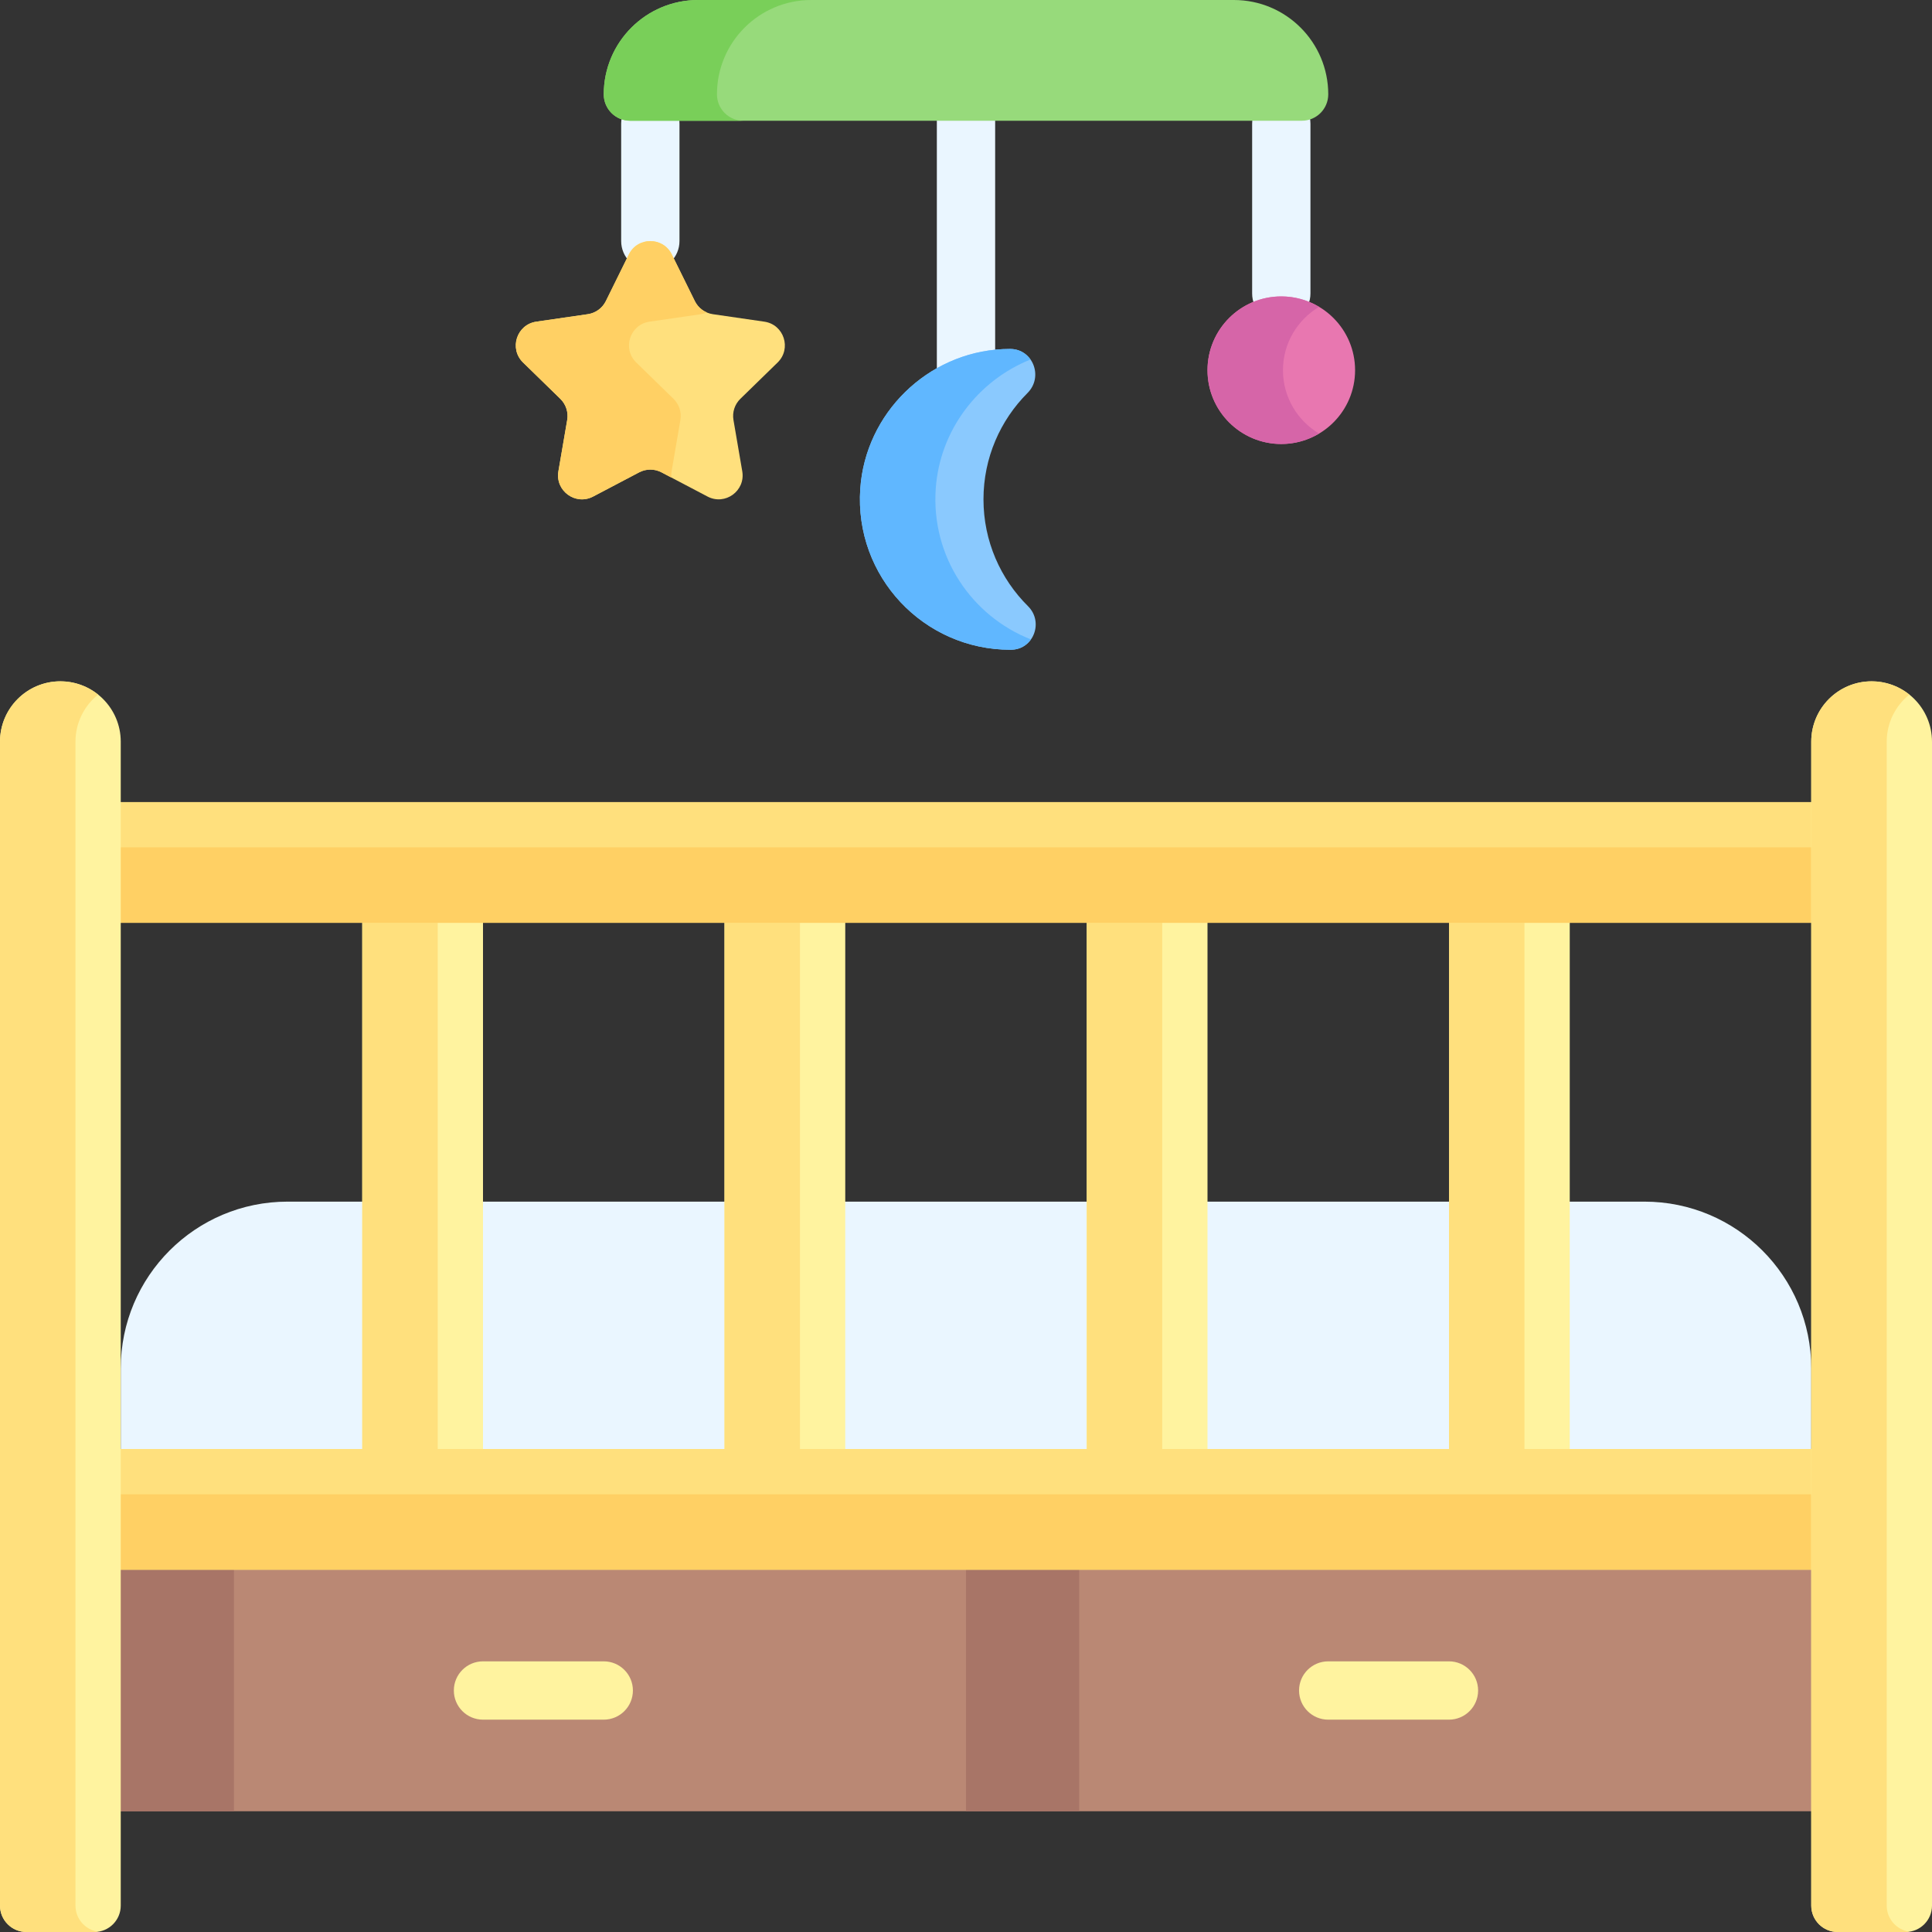 <svg id="Capa_1" enable-background="new 0 0 512 512" height="512" viewBox="0 0 512 512" width="512" xmlns="http://www.w3.org/2000/svg"><rect x="0" y="0" width="512" height="512" fill="#333333" stroke="none"/><g><path d="m480 384h-448v-21.34c0-24.419 19.795-44.214 44.214-44.214h359.573c24.419 0 44.214 19.795 44.214 44.214v21.34z" fill="#eaf6ff"/><path d="m384 224.555h32v171.445h-32z" fill="#fff39f"/><path d="m384 224.555h20v171.445h-20z" fill="#ffe07d"/><g><path d="m172.343 71.614c-4.268 0-7.726-3.459-7.726-7.726v-31.112c0-4.267 3.459-7.726 7.726-7.726s7.726 3.459 7.726 7.726v31.111c.001 4.267-3.458 7.727-7.726 7.727z" fill="#eaf6ff"/></g><g><path d="m339.556 85.504c-4.268 0-7.726-3.459-7.726-7.726v-45.002c0-4.267 3.459-7.726 7.726-7.726s7.726 3.459 7.726 7.726v45.001c0 4.268-3.458 7.727-7.726 7.727z" fill="#eaf6ff"/></g><g><path d="m256 115.263c-4.268 0-7.726-3.459-7.726-7.726v-75.537c0-4.267 3.459-7.726 7.726-7.726s7.726 3.459 7.726 7.726v75.537c0 4.267-3.458 7.726-7.726 7.726z" fill="#eaf6ff"/></g><path d="m345 32h-178c-3.866 0-7-3.134-7-7 0-13.807 11.193-25 25-25h142c13.807 0 25 11.193 25 25 0 3.866-3.134 7-7 7z" fill="#97da7b"/><path d="m190 25c0-13.807 11.193-25 25-25h-30c-13.807 0-25 11.193-25 25 0 3.866 3.134 7 7 7h30c-3.866 0-7-3.134-7-7z" fill="#79cf59"/><circle cx="339.556" cy="98.11" fill="#e877b0" r="19.556"/><path d="m340 98.11c0-7.141 3.84-13.37 9.556-16.783-2.929-1.749-6.341-2.773-10-2.773-10.8 0-19.556 8.755-19.556 19.556s8.755 19.556 19.556 19.556c3.659 0 7.071-1.023 10-2.773-5.716-3.414-9.556-9.642-9.556-16.783z" fill="#d665a8"/><path d="m255.989 396h234v84h-234z" fill="#ba8874"/><path d="m255.99 396h30v84h-30z" fill="#a87567"/><path d="m19.989 396h236.011v84h-236.011z" fill="#ba8874"/><path d="m19.989 396h42.011v84h-42.011z" fill="#a87567"/><path d="m96 224.555h32v171.445h-32z" fill="#fff39f"/><path d="m96 224.555h20v171.445h-20z" fill="#ffe07d"/><path d="m192 224.555h32v171.445h-32z" fill="#fff39f"/><path d="m192 224.555h20v171.445h-20z" fill="#ffe07d"/><path d="m288 224.555h32v171.445h-32z" fill="#fff39f"/><path d="m288 224.555h20v171.445h-20z" fill="#ffe07d"/><path d="m19.989 384h470.011v32h-470.011z" fill="#ffe07d"/><path d="m19.989 396h470.011v20h-470.011z" fill="#ffd064"/><path d="m20.009 212.555h469.991v32h-469.991z" fill="#ffe07d"/><path d="m20.009 224.555h469.991v20h-469.991z" fill="#ffd064"/><g><g><path d="m160 455.726h-32c-4.268 0-7.726-3.459-7.726-7.726s3.459-7.726 7.726-7.726h32c4.268 0 7.726 3.459 7.726 7.726.001 4.267-3.458 7.726-7.726 7.726z" fill="#fff39f"/></g></g><g><g><path d="m383.989 455.726h-32c-4.268 0-7.726-3.459-7.726-7.726s3.459-7.726 7.726-7.726h32c4.268 0 7.726 3.459 7.726 7.726s-3.458 7.726-7.726 7.726z" fill="#fff39f"/></g></g><path d="m178.032 67.423 6.104 12.369c.924 1.872 2.71 3.17 4.776 3.47l13.65 1.983c5.203.756 7.28 7.15 3.516 10.82l-9.877 9.628c-1.495 1.457-2.177 3.557-1.824 5.615l2.332 13.595c.889 5.182-4.55 9.134-9.204 6.687l-12.209-6.418c-1.848-.972-4.056-.972-5.904 0l-12.209 6.418c-4.654 2.447-10.093-1.505-9.204-6.687l2.332-13.595c.353-2.058-.329-4.157-1.824-5.615l-9.877-9.628c-3.765-3.67-1.687-10.064 3.516-10.82l13.65-1.983c2.066-.3 3.852-1.598 4.776-3.47l6.104-12.369c2.326-4.714 9.049-4.714 11.376 0z" fill="#ffe07d"/><path d="m177.979 124.902 2.332-13.594c.353-2.058-.329-4.157-1.824-5.615l-9.877-9.628c-3.765-3.67-1.687-10.064 3.516-10.82l13.65-1.983c.547-.079 1.072-.233 1.569-.444-1.38-.587-2.528-1.649-3.207-3.026l-6.104-12.369c-2.327-4.715-9.05-4.715-11.376 0l-6.104 12.369c-.924 1.872-2.71 3.17-4.776 3.47l-13.65 1.983c-5.203.756-7.281 7.15-3.516 10.82l9.877 9.628c1.495 1.457 2.177 3.557 1.824 5.615l-2.332 13.594c-.889 5.182 4.55 9.134 9.204 6.687l12.209-6.418c1.848-.971 4.056-.971 5.904 0l2.623 1.379c-.048-.532-.039-1.08.058-1.648z" fill="#ffd064"/><path d="m260.631 132.332c0-11.005 4.46-20.969 11.671-28.181 4.293-4.294 1.434-11.689-4.637-11.677-.642.001-1.287.018-1.936.05-19.986.983-36.375 17.026-37.749 36.989-1.602 23.289 16.815 42.679 39.762 42.679h.175c5.972-.026 8.756-7.344 4.515-11.548-7.287-7.224-11.801-17.241-11.801-28.312z" fill="#8ac9fe"/><path d="m247.981 129.512c1.069-15.538 11.236-28.698 25.114-34.234-1.153-1.654-3.036-2.81-5.43-2.805-.642.001-1.287.018-1.936.049-19.986.983-36.375 17.026-37.749 36.989-1.602 23.289 16.815 42.679 39.762 42.679h.175c2.326-.01 4.158-1.133 5.29-2.74-15.642-6.13-26.47-21.856-25.226-39.938z" fill="#60b7ff"/><path d="m25 512h-18c-3.866 0-7-3.134-7-7v-308.445c0-8.837 7.163-16 16-16 8.837 0 16 7.163 16 16v308.445c0 3.866-3.134 7-7 7z" fill="#fff39f"/><path d="m20 505v-308.445c0-5.05 2.345-9.547 6-12.479-2.74-2.199-6.214-3.521-10-3.521-8.837 0-16 7.163-16 16v308.445c0 3.866 3.134 7 7 7h18c.34 0 .673-.033 1-.08-3.391-.486-6-3.394-6-6.92z" fill="#ffe07d"/><path d="m505 512h-18c-3.866 0-7-3.134-7-7v-308.445c0-8.837 7.163-16 16-16 8.837 0 16 7.163 16 16v308.445c0 3.866-3.134 7-7 7z" fill="#fff39f"/><path d="m500 505v-308.445c0-5.05 2.345-9.547 6-12.479-2.74-2.199-6.214-3.521-10-3.521-8.836 0-16 7.163-16 16v308.445c0 3.866 3.134 7 7 7h18c.34 0 .673-.033 1-.08-3.391-.486-6-3.394-6-6.92z" fill="#ffe07d"/></g></svg>